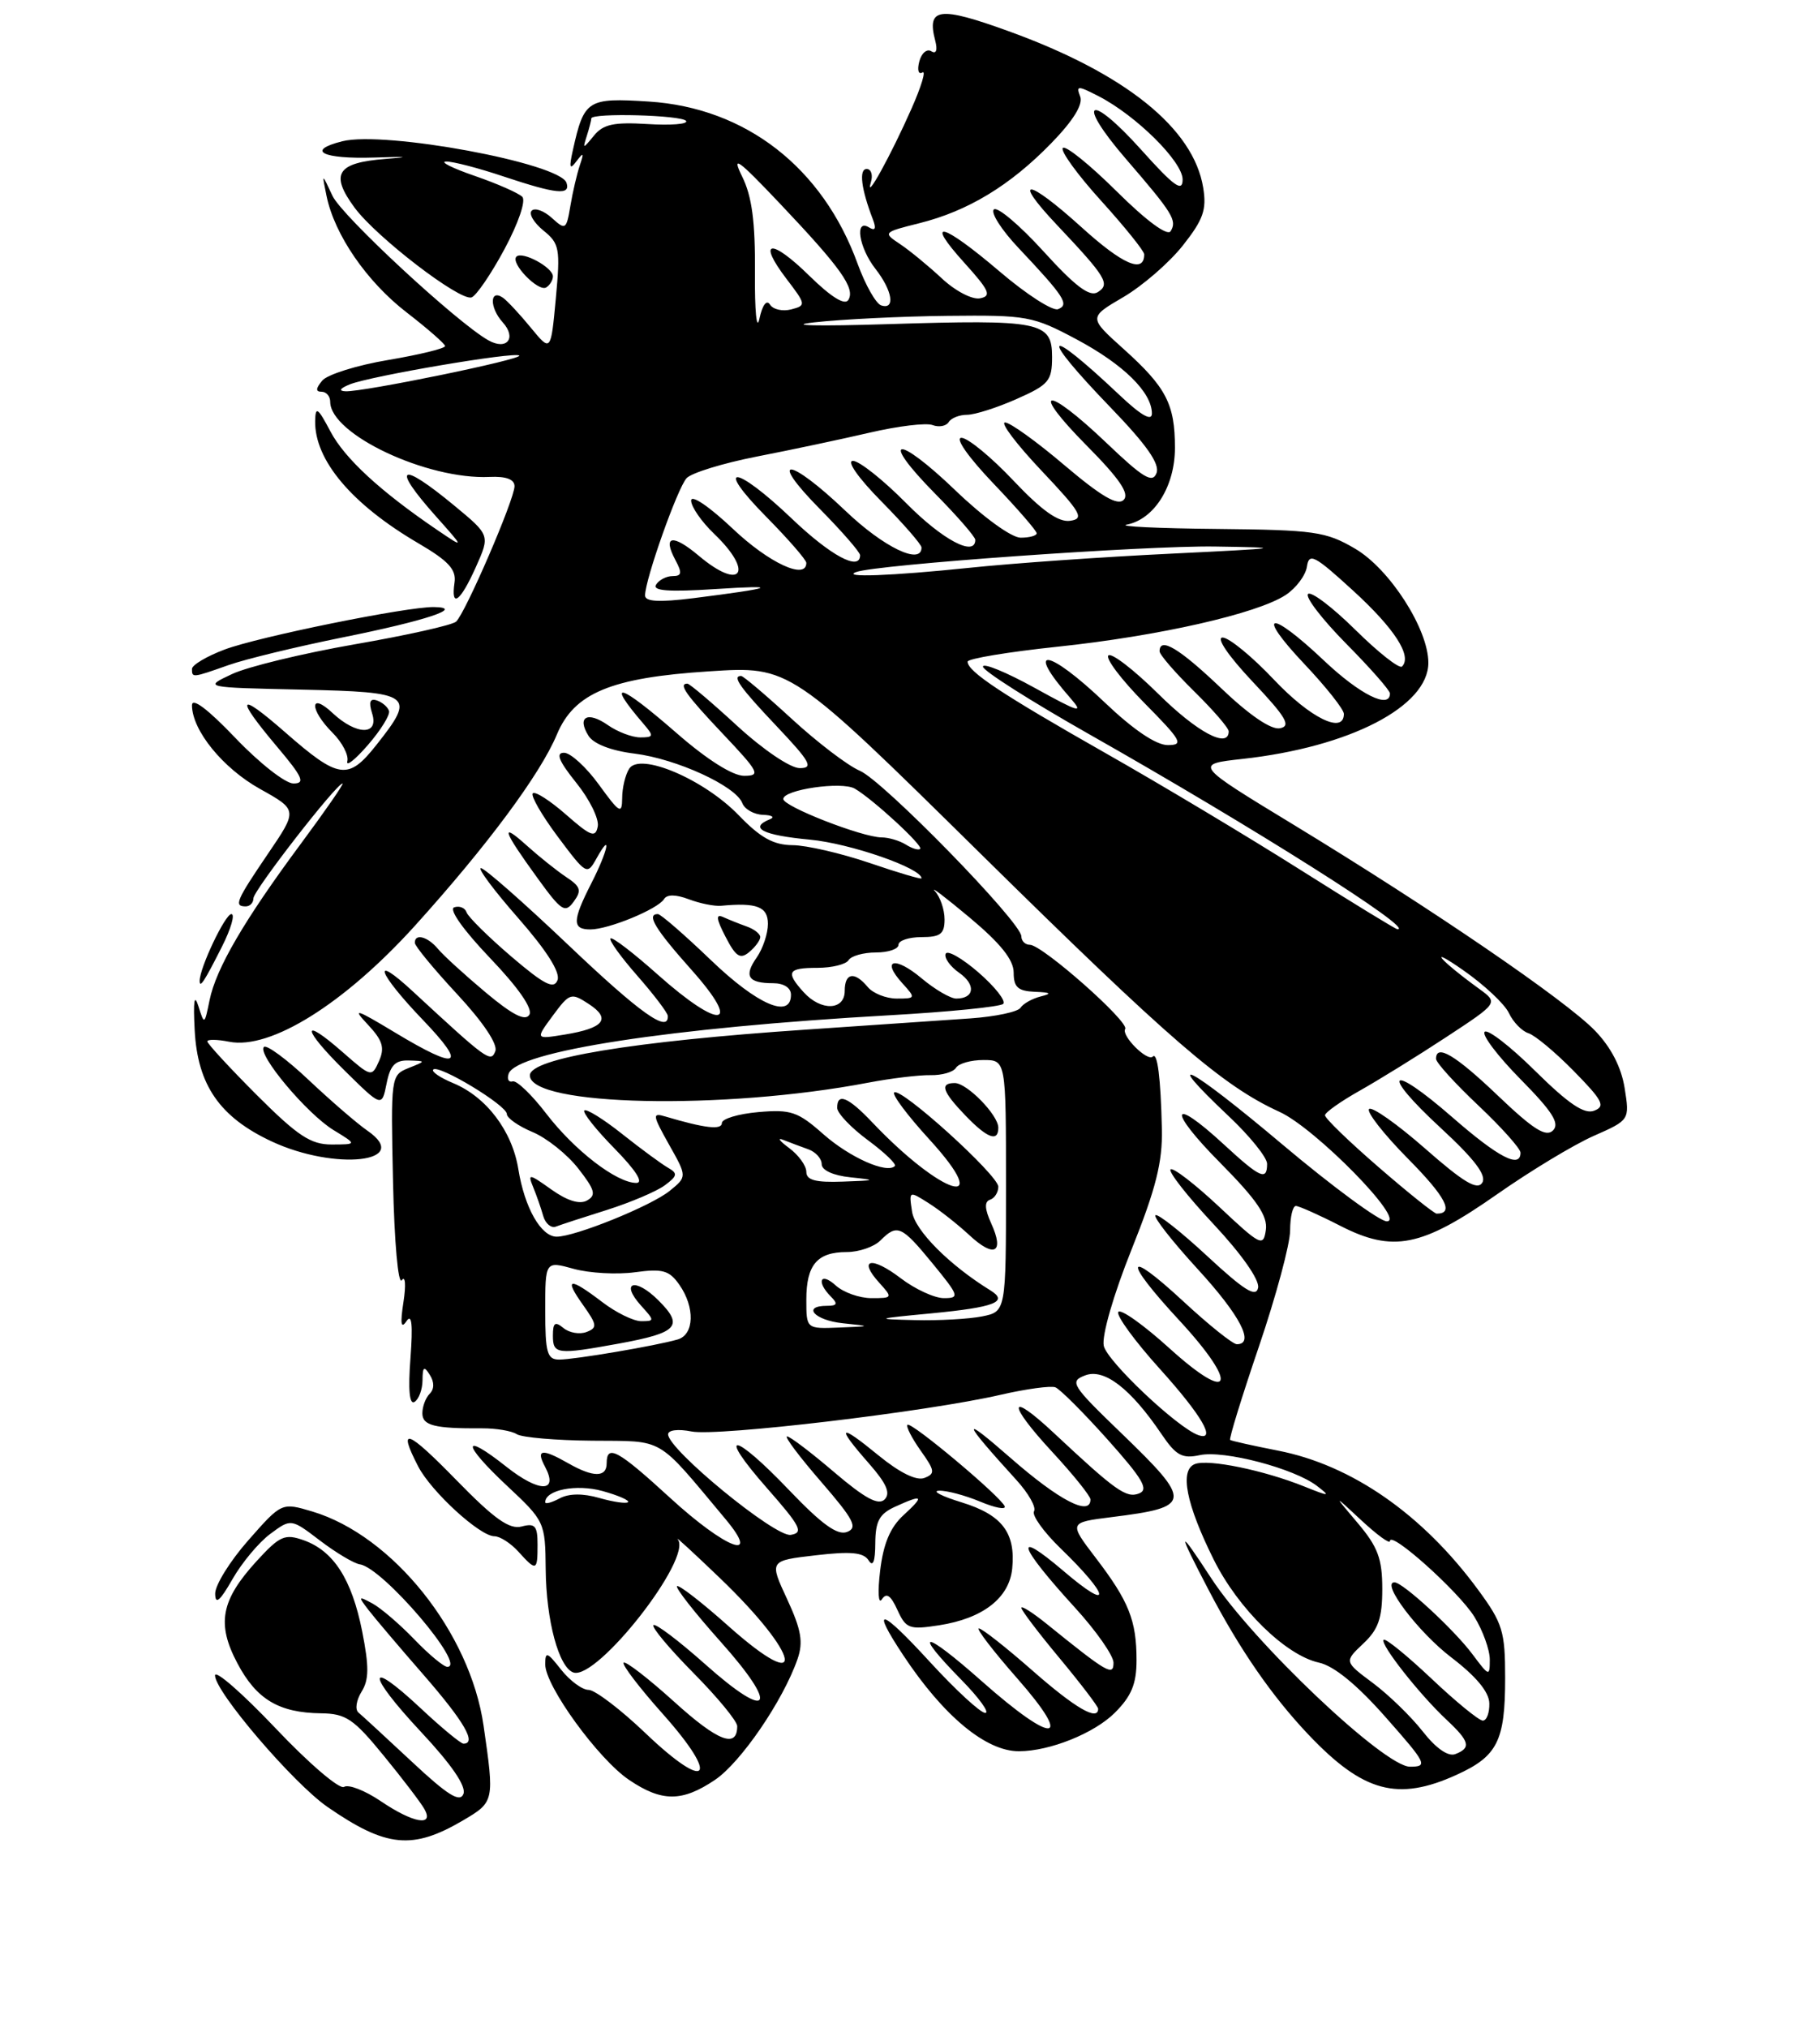 <?xml version="1.0" encoding="UTF-8" standalone="no"?>
<!DOCTYPE svg PUBLIC "-//W3C//DTD SVG 1.1//EN" "http://www.w3.org/Graphics/SVG/1.1/DTD/svg11.dtd" >
<svg xmlns="http://www.w3.org/2000/svg" xmlns:xlink="http://www.w3.org/1999/xlink" version="1.1" viewBox="0 0 237 264">
 <g >
 <path fill="currentColor"
d=" M 60.35 236.96 C 64.37 234.59 64.39 234.47 62.97 224.66 C 61.22 212.52 51.14 199.92 40.68 196.78 C 36.68 195.59 36.68 195.59 32.34 200.52 C 29.95 203.23 28.01 206.36 28.02 207.47 C 28.03 208.96 28.63 208.46 30.27 205.59 C 31.49 203.45 33.71 200.79 35.20 199.69 C 37.90 197.69 37.90 197.69 41.68 200.57 C 43.76 202.15 46.09 203.54 46.87 203.66 C 49.84 204.09 60.86 217.00 58.25 217.00 C 57.78 217.00 55.84 215.39 53.95 213.42 C 52.05 211.45 49.60 209.35 48.50 208.75 C 46.64 207.75 46.61 207.81 47.98 209.59 C 48.79 210.64 52.05 214.49 55.23 218.13 C 60.47 224.16 62.11 227.00 60.35 227.00 C 60.00 227.00 57.49 224.93 54.79 222.40 C 47.65 215.72 47.68 217.83 54.83 225.48 C 58.79 229.71 60.73 232.54 60.35 233.54 C 59.90 234.71 58.31 233.73 53.63 229.35 C 50.26 226.21 47.13 223.32 46.67 222.94 C 46.21 222.55 46.40 221.34 47.08 220.24 C 48.06 218.68 48.07 216.98 47.16 212.37 C 45.81 205.59 43.44 201.91 39.55 200.52 C 37.09 199.65 36.45 199.93 33.43 203.22 C 28.76 208.33 28.18 211.39 30.92 216.55 C 33.40 221.24 36.32 222.98 41.80 223.05 C 45.05 223.09 46.05 223.77 49.97 228.57 C 52.43 231.57 54.81 234.70 55.27 235.52 C 56.57 237.84 53.78 237.34 49.57 234.48 C 47.53 233.10 45.38 232.26 44.80 232.63 C 44.21 232.99 40.19 229.55 35.87 224.98 C 31.54 220.42 28.00 217.33 28.00 218.12 C 28.00 220.25 38.22 232.19 42.66 235.25 C 50.32 240.54 53.73 240.86 60.35 236.96 Z  M 93.10 231.72 C 96.46 229.46 101.96 221.42 103.85 216.00 C 104.62 213.78 104.35 212.19 102.50 208.19 C 100.17 203.18 100.17 203.18 106.21 202.48 C 110.81 201.94 112.45 202.10 113.11 203.14 C 113.68 204.05 113.97 203.31 113.98 200.91 C 114.00 198.04 114.51 197.09 116.55 196.16 C 120.21 194.49 120.43 194.71 117.66 197.25 C 115.92 198.84 115.03 200.97 114.61 204.50 C 114.28 207.25 114.38 208.92 114.83 208.22 C 115.43 207.30 115.99 207.68 116.86 209.59 C 117.97 212.03 118.41 212.19 122.28 211.59 C 127.99 210.71 131.43 208.04 131.81 204.20 C 132.27 199.54 130.49 197.21 125.23 195.59 C 122.63 194.79 121.30 194.11 122.28 194.07 C 123.26 194.03 125.66 194.67 127.61 195.48 C 129.56 196.30 131.01 196.58 130.83 196.10 C 130.35 194.85 118.64 185.03 118.17 185.49 C 117.96 185.71 118.73 187.21 119.88 188.84 C 121.75 191.46 121.81 191.86 120.37 192.41 C 119.34 192.81 117.14 191.72 114.37 189.45 C 109.21 185.22 108.80 185.57 113.15 190.52 C 115.45 193.14 116.00 194.40 115.19 195.21 C 114.38 196.02 112.62 195.06 108.63 191.66 C 105.63 189.10 102.87 187.00 102.49 187.00 C 102.11 187.00 104.10 189.65 106.91 192.89 C 111.19 197.84 111.74 198.89 110.30 199.44 C 109.05 199.92 107.01 198.44 102.81 194.05 C 95.47 186.35 93.18 186.12 99.89 193.75 C 104.26 198.72 104.68 199.54 102.97 199.82 C 100.95 200.15 87.00 188.71 87.00 186.73 C 87.00 186.17 88.31 186.01 90.06 186.36 C 93.42 187.03 120.76 183.79 130.31 181.58 C 133.62 180.82 136.83 180.38 137.43 180.61 C 138.03 180.84 141.10 183.91 144.24 187.42 C 148.83 192.56 149.63 193.93 148.32 194.43 C 146.66 195.07 145.29 194.09 137.27 186.59 C 131.26 180.96 131.09 182.61 137.02 189.02 C 139.76 191.98 142.00 194.77 142.00 195.21 C 142.00 197.46 137.92 195.34 131.59 189.80 C 125.01 184.05 125.22 184.84 132.34 192.66 C 133.93 194.40 134.97 196.24 134.65 196.75 C 134.34 197.26 135.90 199.44 138.12 201.59 C 144.59 207.85 144.87 209.97 138.52 204.55 C 131.84 198.86 132.55 201.16 139.98 209.29 C 142.74 212.31 145.00 215.54 145.00 216.46 C 145.00 218.26 144.23 217.82 136.25 211.37 C 134.46 209.93 133.00 209.00 133.00 209.32 C 133.00 209.64 135.25 212.60 138.00 215.90 C 140.75 219.21 143.00 222.16 143.00 222.46 C 143.00 224.11 140.02 222.38 134.46 217.50 C 131.01 214.47 127.87 212.00 127.47 212.00 C 127.08 212.00 129.32 214.93 132.46 218.50 C 139.92 226.99 137.28 227.22 127.88 218.90 C 120.26 212.14 118.65 212.03 125.21 218.71 C 127.52 221.07 128.91 223.00 128.30 223.00 C 127.68 223.00 124.44 220.01 121.09 216.36 C 114.62 209.30 113.30 208.98 117.64 215.52 C 122.88 223.43 128.41 228.01 132.70 227.99 C 136.70 227.98 142.50 225.65 145.17 222.98 C 147.34 220.82 148.00 219.21 148.00 216.14 C 148.00 210.97 147.01 208.47 142.69 202.82 C 139.17 198.21 139.17 198.21 144.74 197.51 C 155.25 196.20 155.33 195.57 146.05 186.61 C 139.53 180.33 139.23 179.85 141.30 179.06 C 143.77 178.10 147.23 180.76 151.25 186.70 C 153.14 189.49 153.94 189.93 156.23 189.44 C 159.37 188.76 168.54 191.17 171.50 193.45 C 173.31 194.84 173.15 194.85 169.84 193.52 C 164.57 191.40 157.36 189.92 155.60 190.60 C 153.58 191.38 154.45 195.82 158.06 203.06 C 161.25 209.46 167.43 215.50 171.75 216.45 C 173.70 216.87 176.71 219.33 180.43 223.55 C 185.79 229.61 185.98 230.00 183.60 230.00 C 180.27 230.00 163.16 213.78 157.75 205.50 C 153.32 198.71 153.24 199.06 157.39 207.00 C 161.45 214.77 165.63 220.81 170.39 225.83 C 177.51 233.33 182.00 234.55 189.67 231.06 C 195.00 228.64 196.00 226.65 196.00 218.45 C 196.00 212.39 195.68 211.33 192.50 207.00 C 185.28 197.16 176.02 190.72 166.41 188.85 C 163.16 188.21 160.36 187.59 160.19 187.46 C 160.02 187.32 161.71 181.85 163.94 175.29 C 166.17 168.73 168.00 161.93 168.00 160.18 C 168.00 158.43 168.34 157.00 168.75 157.00 C 169.16 157.01 171.75 158.16 174.50 159.57 C 181.40 163.11 185.12 162.36 194.96 155.47 C 199.27 152.45 204.91 149.04 207.51 147.89 C 212.22 145.81 212.22 145.81 211.56 141.65 C 211.13 138.95 209.79 136.34 207.70 134.18 C 203.89 130.23 186.53 118.37 168.50 107.40 C 155.50 99.50 155.50 99.50 161.81 98.80 C 175.77 97.26 186.00 91.97 186.00 86.28 C 186.00 81.90 180.97 74.07 176.46 71.43 C 172.66 69.20 171.20 68.99 158.41 68.86 C 150.76 68.79 145.50 68.53 146.73 68.30 C 150.31 67.60 153.00 63.32 153.00 58.30 C 153.00 52.60 151.86 50.42 146.30 45.42 C 141.75 41.33 141.75 41.33 146.28 38.68 C 148.77 37.22 152.26 34.20 154.03 31.96 C 156.69 28.60 157.15 27.30 156.68 24.44 C 155.43 16.71 146.53 9.55 131.31 4.05 C 122.31 0.79 120.66 1.00 121.78 5.27 C 122.11 6.54 121.92 7.07 121.27 6.67 C 120.70 6.31 119.99 6.92 119.71 8.01 C 119.42 9.11 119.60 9.75 120.11 9.43 C 120.62 9.12 119.98 11.25 118.68 14.18 C 116.02 20.20 112.60 26.40 113.40 23.75 C 113.70 22.79 113.45 22.00 112.86 22.00 C 111.82 22.00 112.14 24.60 113.67 28.57 C 114.13 29.77 113.97 30.10 113.17 29.61 C 111.25 28.42 111.84 32.24 114.00 35.00 C 116.22 37.84 116.62 40.37 114.75 39.76 C 114.06 39.53 112.69 37.10 111.69 34.37 C 107.14 21.82 97.12 14.03 84.49 13.22 C 76.51 12.71 76.06 12.99 74.61 19.50 C 74.08 21.85 74.18 22.18 75.06 21.00 C 75.99 19.77 76.07 19.86 75.51 21.50 C 75.14 22.60 74.58 24.98 74.28 26.78 C 73.75 29.92 73.64 29.99 71.86 28.37 C 70.83 27.44 69.65 27.01 69.24 27.43 C 68.83 27.84 69.52 29.00 70.76 30.01 C 72.86 31.70 72.98 32.37 72.38 38.84 C 71.73 45.83 71.73 45.83 69.13 42.67 C 67.70 40.92 66.07 39.18 65.52 38.78 C 63.76 37.54 63.72 40.03 65.46 41.96 C 67.32 44.01 66.00 45.66 63.59 44.30 C 59.53 42.02 44.51 28.10 43.30 25.50 C 41.90 22.50 41.90 22.50 42.52 25.50 C 43.56 30.57 47.76 36.67 52.96 40.68 C 55.68 42.78 57.93 44.75 57.96 45.05 C 57.98 45.36 54.66 46.17 50.58 46.86 C 46.50 47.54 42.62 48.76 41.96 49.55 C 41.11 50.58 41.08 51.00 41.88 51.00 C 42.49 51.00 43.00 51.59 43.00 52.31 C 43.00 56.53 55.61 62.47 63.75 62.09 C 65.90 61.99 67.00 62.40 67.00 63.30 C 67.00 65.00 60.60 79.83 59.39 80.93 C 58.90 81.38 52.96 82.71 46.20 83.88 C 39.43 85.06 32.23 86.80 30.20 87.76 C 26.50 89.50 26.50 89.50 39.25 89.78 C 53.74 90.10 54.20 90.44 48.99 97.01 C 45.34 101.62 44.12 101.45 37.14 95.34 C 30.96 89.93 30.54 90.64 36.06 97.19 C 39.42 101.17 39.79 102.00 38.21 102.00 C 37.16 102.00 33.76 99.33 30.65 96.07 C 27.06 92.31 25.00 90.76 25.00 91.82 C 25.01 95.08 29.02 100.01 33.86 102.71 C 38.77 105.45 38.77 105.45 34.88 111.17 C 30.74 117.27 30.43 118.00 32.00 118.00 C 32.55 118.00 33.00 117.53 33.00 116.95 C 33.00 115.93 43.82 102.00 44.61 102.00 C 44.82 102.00 42.39 105.51 39.21 109.80 C 31.81 119.78 28.14 126.06 27.29 130.21 C 26.63 133.44 26.61 133.45 25.84 131.00 C 25.30 129.30 25.15 130.29 25.35 134.09 C 25.72 141.27 28.62 145.45 35.40 148.61 C 43.65 152.45 53.79 151.31 47.86 147.21 C 46.56 146.32 43.13 143.36 40.24 140.64 C 37.35 137.91 34.70 135.96 34.37 136.30 C 33.44 137.22 39.96 145.00 43.43 147.12 C 46.50 148.99 46.50 148.99 43.19 149.00 C 40.46 149.00 38.78 147.89 33.44 142.56 C 29.90 139.01 27.00 135.87 27.00 135.58 C 27.00 135.29 28.28 135.31 29.84 135.62 C 35.22 136.69 44.84 130.68 54.05 120.50 C 63.43 110.12 70.34 100.81 72.51 95.64 C 74.77 90.21 79.57 88.22 92.33 87.40 C 102.90 86.71 102.90 86.71 127.70 111.15 C 152.39 135.47 159.24 141.39 166.62 144.75 C 171.30 146.88 183.18 159.00 180.59 159.00 C 179.65 159.00 173.50 154.48 166.94 148.95 C 154.84 138.76 150.85 136.67 160.00 145.31 C 162.75 147.90 165.00 150.69 165.00 151.51 C 165.00 153.76 164.12 153.37 159.38 149.00 C 152.39 142.55 151.98 144.41 158.87 151.36 C 163.68 156.22 165.09 158.30 164.84 160.11 C 164.52 162.36 164.17 162.19 158.74 157.09 C 155.57 154.12 152.73 151.94 152.43 152.24 C 152.12 152.54 154.64 155.75 158.02 159.36 C 161.67 163.26 164.03 166.62 163.83 167.64 C 163.58 168.96 162.06 168.03 157.22 163.54 C 153.77 160.34 150.72 157.94 150.46 158.21 C 150.19 158.47 152.68 161.64 155.99 165.25 C 161.50 171.26 163.44 175.00 161.06 175.00 C 160.54 175.00 157.39 172.48 154.06 169.39 C 146.46 162.36 146.17 163.91 153.58 171.91 C 161.38 180.34 160.48 182.95 152.32 175.56 C 148.92 172.48 145.91 170.34 145.62 170.80 C 145.34 171.26 147.78 174.61 151.05 178.23 C 156.49 184.26 158.48 187.68 156.04 186.83 C 153.34 185.89 144.13 177.19 143.73 175.20 C 143.46 173.88 144.99 168.57 147.34 162.70 C 150.53 154.73 151.39 151.29 151.30 147.00 C 151.15 140.31 150.72 136.94 150.12 137.55 C 149.41 138.25 145.99 134.83 146.52 133.96 C 147.09 133.05 135.72 123.00 134.11 123.00 C 133.50 123.00 133.00 122.50 133.00 121.90 C 133.00 120.07 114.98 101.61 111.96 100.34 C 110.42 99.69 106.43 96.65 103.09 93.58 C 99.75 90.51 96.79 88.00 96.51 88.00 C 95.29 88.00 96.32 89.46 101.15 94.56 C 105.54 99.20 105.97 100.00 104.14 100.00 C 102.92 100.00 99.39 97.61 96.00 94.50 C 92.71 91.47 89.79 89.00 89.51 89.00 C 88.29 89.00 89.32 90.46 94.15 95.56 C 98.86 100.54 99.09 101.00 96.89 101.00 C 95.41 101.00 92.07 98.89 88.18 95.50 C 80.61 88.90 78.76 88.37 83.81 94.25 C 85.17 95.83 85.12 96.00 83.38 96.00 C 82.31 96.00 80.42 95.28 79.16 94.40 C 76.50 92.54 75.09 93.33 76.64 95.80 C 77.30 96.85 79.60 97.74 82.63 98.11 C 88.12 98.80 95.80 102.32 96.66 104.55 C 96.96 105.35 98.18 106.04 99.36 106.08 C 100.54 106.12 100.94 106.38 100.25 106.66 C 97.46 107.79 99.34 108.74 105.46 109.31 C 110.69 109.80 120.00 113.02 120.00 114.35 C 120.00 114.51 116.96 113.62 113.25 112.35 C 109.54 111.09 105.02 110.04 103.21 110.03 C 100.72 110.01 99.02 109.06 96.21 106.15 C 91.67 101.44 83.31 97.89 81.93 100.08 C 81.43 100.86 81.02 102.58 81.02 103.90 C 81.00 106.05 80.69 105.87 77.99 102.15 C 76.34 99.87 74.29 98.00 73.45 98.00 C 72.33 98.00 72.77 99.08 75.04 101.91 C 76.77 104.05 78.03 106.61 77.84 107.59 C 77.55 109.11 76.94 108.89 73.71 106.05 C 71.63 104.23 69.69 102.98 69.38 103.28 C 69.08 103.58 70.54 106.12 72.63 108.92 C 76.36 113.90 76.45 113.96 77.68 111.75 C 79.73 108.06 79.17 110.76 77.00 115.00 C 74.52 119.87 74.49 121.00 76.88 121.00 C 79.24 121.00 85.66 118.36 86.47 117.05 C 86.86 116.42 87.99 116.43 89.69 117.07 C 91.14 117.62 93.03 118.00 93.91 117.92 C 98.55 117.48 100.00 118.04 100.00 120.28 C 100.00 121.53 99.34 123.50 98.54 124.65 C 96.83 127.08 97.41 128.00 100.67 128.00 C 102.07 128.00 103.00 128.60 103.00 129.50 C 103.00 132.70 98.63 130.81 92.58 125.00 C 89.14 121.70 86.03 119.00 85.67 119.00 C 84.13 119.00 85.29 120.93 90.08 126.30 C 96.75 133.79 93.84 134.17 85.65 126.88 C 82.49 124.06 79.72 121.94 79.50 122.17 C 79.27 122.40 80.85 124.59 83.00 127.04 C 85.15 129.49 86.93 131.84 86.96 132.25 C 87.09 134.57 83.36 131.92 74.00 123.02 C 68.22 117.53 63.11 113.03 62.63 113.02 C 62.15 113.01 64.33 115.93 67.48 119.52 C 71.18 123.74 72.99 126.59 72.60 127.60 C 72.13 128.83 70.88 128.20 66.56 124.51 C 63.57 121.95 60.96 119.37 60.76 118.78 C 60.56 118.19 59.84 117.89 59.15 118.12 C 58.41 118.36 60.29 121.03 63.80 124.71 C 67.52 128.60 69.41 131.33 68.93 132.11 C 68.40 132.98 66.74 132.13 63.24 129.20 C 60.52 126.92 57.72 124.37 57.03 123.53 C 55.69 121.92 53.99 121.48 54.02 122.75 C 54.02 123.16 56.51 126.18 59.55 129.45 C 62.92 133.08 64.85 135.96 64.50 136.85 C 63.92 138.37 63.47 138.05 53.75 129.06 C 48.25 123.97 49.18 126.64 55.04 132.75 C 60.92 138.88 59.75 139.43 51.45 134.43 C 46.26 131.30 45.82 131.18 47.92 133.41 C 49.83 135.45 50.12 136.41 49.36 138.13 C 48.41 140.26 48.35 140.24 44.66 137.01 C 39.14 132.16 39.30 133.88 44.88 139.38 C 49.72 144.15 49.72 144.15 50.34 141.07 C 50.81 138.69 51.46 138.01 53.22 138.06 C 55.50 138.13 55.50 138.13 53.19 139.05 C 50.90 139.97 50.88 140.16 51.18 153.91 C 51.35 161.68 51.85 167.32 52.32 166.67 C 52.78 166.02 52.88 167.28 52.54 169.50 C 52.10 172.33 52.22 173.06 52.93 172.00 C 53.62 170.96 53.78 172.41 53.45 176.82 C 53.13 180.96 53.32 182.92 53.98 182.51 C 54.54 182.16 55.01 180.90 55.02 179.69 C 55.03 177.93 55.22 177.79 55.97 178.99 C 56.57 179.93 56.56 180.84 55.96 181.44 C 55.43 181.97 55.00 183.11 55.00 183.99 C 55.00 185.59 56.58 185.99 62.79 185.95 C 64.60 185.94 66.63 186.28 67.29 186.71 C 67.96 187.14 72.38 187.52 77.12 187.56 C 86.67 187.65 85.36 186.87 94.46 197.75 C 99.22 203.44 94.50 201.64 87.26 195.00 C 80.45 188.76 79.00 187.97 79.00 190.50 C 79.00 192.36 77.26 192.36 74.00 190.50 C 70.57 188.54 69.75 188.66 70.97 190.94 C 72.78 194.33 70.22 194.34 65.94 190.95 C 60.09 186.32 60.13 187.91 65.98 193.39 C 70.94 198.03 71.00 198.15 71.06 204.29 C 71.12 210.97 72.77 217.11 74.68 217.74 C 77.77 218.74 90.20 202.87 88.26 200.40 C 87.87 199.90 90.30 202.14 93.66 205.36 C 104.31 215.56 105.32 221.01 94.83 211.67 C 91.39 208.60 88.39 206.28 88.16 206.50 C 87.94 206.73 90.48 209.97 93.82 213.71 C 101.56 222.36 100.32 224.23 91.85 216.68 C 88.40 213.61 85.36 211.31 85.09 211.57 C 84.83 211.84 87.18 214.64 90.31 217.81 C 93.44 220.97 96.00 224.08 96.00 224.72 C 96.00 227.67 93.48 226.70 87.82 221.57 C 84.43 218.51 81.46 216.21 81.21 216.46 C 80.96 216.70 83.27 219.73 86.35 223.18 C 93.82 231.57 92.18 233.39 84.10 225.68 C 80.83 222.55 77.47 220.00 76.65 220.00 C 75.82 220.00 74.21 218.81 73.07 217.37 C 71.24 215.04 71.00 214.96 71.00 216.69 C 71.00 219.50 77.92 229.03 81.92 231.72 C 86.18 234.60 88.82 234.60 93.10 231.72 Z  M 70.00 201.09 C 70.00 198.64 69.67 198.27 67.93 198.73 C 66.33 199.15 64.36 197.74 59.43 192.69 C 53.00 186.10 51.73 185.64 54.45 190.90 C 56.15 194.19 62.49 200.00 64.38 200.00 C 65.10 200.00 66.50 200.90 67.50 202.00 C 69.85 204.60 70.00 204.54 70.00 201.09 Z  M 28.90 123.25 C 30.08 120.91 30.63 119.00 30.13 119.00 C 29.32 119.00 26.00 126.00 26.00 127.69 C 26.00 128.72 26.61 127.78 28.90 123.25 Z  M 99.00 121.99 C 99.00 121.58 98.21 120.96 97.25 120.62 C 96.29 120.28 94.90 119.72 94.17 119.39 C 93.18 118.94 93.26 119.61 94.48 121.96 C 95.82 124.56 96.39 124.92 97.56 123.95 C 98.35 123.29 99.00 122.41 99.00 121.99 Z  M 73.73 114.18 C 72.50 113.36 70.20 111.52 68.62 110.10 C 65.08 106.91 65.44 108.04 69.98 114.30 C 73.10 118.61 73.58 118.93 74.71 117.38 C 75.77 115.93 75.62 115.43 73.73 114.18 Z  M 50.66 92.56 C 50.50 92.05 49.79 91.43 49.08 91.19 C 48.17 90.89 47.99 91.39 48.46 92.88 C 49.38 95.77 46.41 95.73 43.31 92.83 C 40.29 89.99 40.28 92.37 43.30 95.39 C 44.57 96.66 45.43 98.32 45.23 99.10 C 45.03 99.87 46.23 98.92 47.90 97.00 C 49.57 95.08 50.81 93.08 50.66 92.56 Z  M 29.75 86.59 C 31.95 85.81 38.65 84.19 44.63 82.98 C 55.52 80.79 60.61 79.09 56.50 79.03 C 52.99 78.98 33.66 82.90 29.25 84.56 C 26.91 85.44 25.00 86.58 25.00 87.08 C 25.00 88.26 25.02 88.26 29.75 86.59 Z  M 61.96 73.84 C 63.82 69.68 63.82 69.68 59.18 65.84 C 52.05 59.94 50.87 60.60 56.75 67.20 C 60.50 71.41 60.50 71.41 57.00 69.04 C 49.53 63.97 44.89 59.69 43.03 56.17 C 41.38 53.05 41.08 52.85 41.04 54.80 C 40.95 59.90 45.81 65.66 54.50 70.74 C 58.39 73.02 59.43 74.14 59.19 75.83 C 58.69 79.26 59.93 78.37 61.96 73.84 Z  M 65.69 32.44 C 67.51 29.05 68.51 26.12 68.01 25.62 C 67.53 25.14 64.75 23.91 61.82 22.90 C 58.89 21.89 57.22 21.05 58.09 21.03 C 58.97 21.01 62.35 21.89 65.59 22.98 C 72.47 25.27 74.32 25.46 73.77 23.80 C 72.91 21.23 50.09 17.01 44.58 18.39 C 39.75 19.60 41.98 20.73 48.75 20.51 C 53.09 20.36 53.61 20.43 50.20 20.69 C 43.87 21.18 42.94 22.64 46.17 27.03 C 48.99 30.86 59.86 39.21 61.40 38.72 C 62.00 38.53 63.94 35.70 65.69 32.44 Z  M 72.00 35.98 C 72.00 34.81 68.01 32.66 67.25 33.41 C 66.42 34.25 70.11 38.05 71.13 37.42 C 71.61 37.12 72.00 36.47 72.00 35.98 Z  M 185.26 225.40 C 183.74 223.46 180.82 220.63 178.77 219.10 C 175.04 216.32 175.04 216.32 177.52 213.98 C 179.49 212.13 180.00 210.67 180.00 206.86 C 180.00 202.93 179.43 201.39 176.80 198.28 C 173.60 194.50 173.60 194.50 177.30 197.95 C 179.34 199.84 181.00 201.05 181.00 200.63 C 181.00 199.18 189.98 207.23 191.99 210.48 C 193.09 212.27 194.00 214.78 194.00 216.06 C 194.00 218.29 193.91 218.26 191.75 215.37 C 189.37 212.17 182.68 206.00 181.59 206.00 C 179.77 206.00 184.69 212.49 188.97 215.76 C 192.21 218.23 193.91 220.27 193.94 221.75 C 193.97 222.99 193.59 224.00 193.09 224.00 C 192.59 224.00 189.58 221.54 186.40 218.53 C 183.21 215.52 180.42 213.25 180.18 213.48 C 179.66 214.01 184.88 220.64 188.40 223.92 C 191.38 226.71 191.60 227.56 189.51 228.36 C 188.58 228.72 187.00 227.62 185.26 225.40 Z  M 71.00 195.57 C 71.00 193.97 75.05 193.17 78.45 194.11 C 80.51 194.68 82.00 195.33 81.78 195.56 C 81.55 195.78 79.88 195.54 78.06 195.02 C 75.91 194.40 74.09 194.42 72.87 195.07 C 71.84 195.62 71.00 195.85 71.00 195.57 Z  M 71.00 170.58 C 71.00 164.16 71.00 164.16 74.72 165.19 C 76.76 165.75 80.34 165.95 82.68 165.63 C 86.29 165.14 87.15 165.38 88.46 167.25 C 90.52 170.19 90.42 173.74 88.25 174.38 C 85.48 175.19 74.81 177.00 72.82 177.00 C 71.25 177.00 71.00 176.12 71.00 170.58 Z  M 80.57 174.92 C 88.28 173.51 89.09 172.63 85.74 169.29 C 82.71 166.26 80.69 166.89 83.49 169.99 C 85.25 171.93 85.25 172.00 83.50 172.00 C 82.50 172.00 80.21 170.88 78.41 169.50 C 74.12 166.23 73.39 166.34 75.93 169.90 C 77.76 172.48 77.81 172.86 76.37 173.41 C 75.48 173.75 74.13 173.52 73.37 172.89 C 72.28 171.99 72.00 172.19 72.00 173.88 C 72.00 176.32 72.53 176.38 80.57 174.92 Z  M 105.00 169.20 C 105.00 164.66 106.41 163.00 110.27 163.00 C 111.85 163.00 113.82 162.32 114.64 161.50 C 116.84 159.30 117.39 159.55 121.45 164.50 C 124.90 168.71 124.99 169.00 122.91 169.00 C 121.69 169.00 119.15 167.83 117.28 166.40 C 113.48 163.50 111.68 163.89 114.49 166.99 C 116.27 168.96 116.25 169.00 113.48 169.00 C 111.93 169.00 109.83 168.26 108.83 167.35 C 106.83 165.53 106.26 166.86 108.20 168.80 C 109.13 169.73 109.02 170.00 107.70 170.00 C 104.37 170.00 106.07 171.89 109.75 172.27 C 113.50 172.66 113.50 172.66 109.25 172.83 C 105.00 173.00 105.00 173.00 105.00 169.20 Z  M 121.30 170.98 C 129.53 170.19 131.38 169.47 128.97 167.99 C 123.63 164.70 119.14 160.19 118.77 157.75 C 118.35 155.02 118.37 155.01 120.92 156.63 C 122.34 157.52 124.73 159.41 126.24 160.81 C 129.48 163.82 130.82 163.10 129.08 159.28 C 128.22 157.39 128.17 156.44 128.92 156.19 C 129.51 156.00 130.00 155.23 130.00 154.50 C 130.00 152.99 117.23 141.44 116.44 142.23 C 116.15 142.52 118.20 145.25 120.99 148.30 C 129.68 157.81 122.73 155.75 113.56 146.09 C 110.44 142.80 108.99 142.21 109.02 144.25 C 109.04 144.94 110.83 146.82 113.01 148.43 C 115.19 150.04 116.77 151.56 116.53 151.80 C 115.49 152.84 110.66 150.69 107.22 147.66 C 103.90 144.72 102.99 144.41 98.75 144.78 C 96.14 145.01 94.00 145.65 94.00 146.21 C 94.00 147.14 91.77 146.88 86.63 145.35 C 84.92 144.84 84.96 145.15 87.11 148.99 C 89.48 153.19 89.48 153.19 87.20 155.04 C 84.78 157.00 74.90 161.00 72.49 161.00 C 70.45 161.00 68.31 157.23 67.50 152.22 C 66.70 147.24 63.33 142.79 58.99 141.00 C 57.31 140.30 56.15 139.51 56.42 139.24 C 57.12 138.54 66.00 143.90 66.00 145.03 C 66.00 145.55 67.50 146.60 69.33 147.37 C 71.17 148.13 73.85 150.27 75.29 152.11 C 77.48 154.91 77.67 155.60 76.44 156.29 C 75.48 156.83 73.87 156.33 71.80 154.86 C 68.87 152.77 68.69 152.75 69.43 154.55 C 69.87 155.62 70.46 157.31 70.74 158.31 C 71.03 159.30 71.77 159.92 72.38 159.69 C 73.00 159.45 76.00 158.47 79.06 157.51 C 82.11 156.54 85.49 155.11 86.56 154.32 C 88.22 153.09 88.28 152.76 87.00 152.03 C 86.17 151.56 83.49 149.59 81.03 147.64 C 78.58 145.69 76.35 144.31 76.09 144.57 C 75.84 144.83 77.60 147.06 80.02 149.52 C 82.81 152.37 83.85 154.00 82.86 154.00 C 80.30 154.00 74.82 149.78 71.14 144.99 C 69.25 142.52 67.28 140.63 66.76 140.78 C 66.24 140.94 66.00 140.50 66.23 139.80 C 67.21 136.88 87.26 133.79 115.73 132.18 C 123.55 131.74 130.26 131.07 130.64 130.69 C 131.02 130.31 129.57 128.47 127.42 126.60 C 125.26 124.73 123.34 123.64 123.14 124.18 C 122.94 124.72 123.74 125.83 124.91 126.65 C 127.11 128.19 126.90 130.00 124.52 130.00 C 123.77 130.00 121.75 128.82 120.03 127.38 C 116.54 124.44 114.68 124.89 117.49 127.99 C 119.27 129.95 119.25 130.00 116.78 130.00 C 115.38 130.00 113.68 129.32 113.00 128.50 C 111.27 126.42 110.00 126.63 110.00 129.00 C 110.00 131.56 106.90 131.66 104.65 129.17 C 102.27 126.54 102.57 126.00 106.44 126.00 C 108.33 126.00 110.16 125.55 110.50 125.00 C 110.84 124.45 112.44 124.00 114.06 124.00 C 115.68 124.00 117.00 123.55 117.00 123.00 C 117.00 122.45 118.35 122.00 120.00 122.00 C 122.46 122.00 123.00 121.59 123.00 119.70 C 123.00 118.43 122.44 116.78 121.75 116.02 C 121.06 115.26 123.09 116.80 126.25 119.44 C 130.29 122.82 132.00 124.95 132.00 126.62 C 132.00 128.52 132.55 129.02 134.75 129.12 C 136.86 129.20 137.03 129.35 135.50 129.73 C 134.40 130.01 133.23 130.67 132.89 131.20 C 132.55 131.73 129.63 132.35 126.39 132.58 C 123.15 132.80 113.53 133.46 105.00 134.04 C 82.35 135.57 69.00 137.78 69.00 140.00 C 69.00 144.00 94.16 144.55 113.00 140.96 C 116.03 140.38 119.71 139.94 121.18 139.97 C 122.66 140.00 124.15 139.57 124.49 139.01 C 124.84 138.45 126.44 138.00 128.06 138.00 C 131.00 138.00 131.00 138.00 131.00 154.38 C 131.00 170.75 131.00 170.75 127.88 171.38 C 126.16 171.72 122.22 171.94 119.12 171.86 C 113.80 171.73 113.92 171.68 121.30 170.98 Z  M 130.00 146.81 C 130.00 145.17 125.93 141.00 124.33 141.00 C 122.35 141.00 122.70 142.08 125.69 145.20 C 128.56 148.19 130.00 148.73 130.00 146.81 Z  M 179.50 151.93 C 175.65 148.60 172.52 145.57 172.54 145.19 C 172.57 144.81 174.60 143.38 177.05 142.00 C 179.50 140.62 184.57 137.49 188.31 135.03 C 195.12 130.56 195.12 130.56 192.64 128.75 C 187.49 125.01 185.71 122.94 190.50 126.28 C 193.25 128.19 195.95 130.72 196.49 131.89 C 197.04 133.06 198.18 134.24 199.03 134.51 C 199.89 134.78 202.56 137.01 204.97 139.47 C 208.71 143.28 209.09 144.03 207.59 144.60 C 206.31 145.10 204.26 143.71 199.94 139.45 C 196.70 136.24 193.73 133.94 193.33 134.33 C 192.94 134.73 195.05 137.51 198.02 140.52 C 202.17 144.73 203.14 146.26 202.23 147.17 C 201.32 148.08 199.68 147.05 195.10 142.68 C 189.52 137.35 187.00 135.85 187.00 137.85 C 187.00 138.33 189.47 141.05 192.50 143.91 C 195.53 146.77 198.00 149.54 198.00 150.06 C 198.00 152.18 195.14 150.70 189.12 145.45 C 180.85 138.24 179.62 139.48 187.68 146.91 C 192.03 150.93 193.61 153.02 193.02 153.97 C 192.38 155.00 190.59 153.93 185.57 149.52 C 181.93 146.33 178.65 144.02 178.28 144.38 C 177.92 144.75 180.19 147.65 183.33 150.83 C 188.27 155.82 189.41 158.01 187.08 158.00 C 186.76 157.99 183.35 155.27 179.50 151.93 Z  M 105.00 152.56 C 105.00 151.76 103.99 150.37 102.75 149.45 C 101.51 148.54 101.17 148.06 102.00 148.40 C 102.83 148.73 104.29 149.28 105.25 149.62 C 106.21 149.96 107.00 150.83 107.00 151.56 C 107.00 152.35 108.50 153.04 110.75 153.27 C 114.19 153.63 114.10 153.68 109.75 153.83 C 106.20 153.96 105.00 153.64 105.00 152.56 Z  M 71.99 132.22 C 74.18 129.26 74.37 129.20 76.69 130.72 C 79.62 132.64 78.65 133.86 73.52 134.69 C 69.71 135.31 69.71 135.31 71.99 132.22 Z  M 169.30 113.22 C 162.58 108.97 151.15 102.12 143.88 98.00 C 130.45 90.37 126.00 87.42 126.00 86.14 C 126.00 85.75 131.29 84.87 137.75 84.19 C 150.90 82.80 163.70 79.90 167.42 77.46 C 168.77 76.57 170.02 74.91 170.19 73.76 C 170.46 71.92 171.17 72.29 176.20 76.89 C 181.62 81.85 183.92 85.42 182.57 86.77 C 182.23 87.11 179.50 84.96 176.50 82.00 C 173.50 79.04 170.73 76.94 170.33 77.33 C 169.94 77.73 172.18 80.64 175.31 83.81 C 178.44 86.97 181.00 89.88 181.00 90.28 C 181.00 92.37 177.08 90.42 172.41 86.00 C 165.31 79.28 163.40 79.61 169.85 86.44 C 172.68 89.43 175.00 92.36 175.00 92.94 C 175.00 95.63 170.64 93.50 165.91 88.50 C 163.05 85.47 160.03 83.00 159.21 83.00 C 158.33 83.00 159.94 85.37 163.10 88.73 C 167.49 93.38 168.16 94.52 166.68 94.81 C 165.53 95.04 162.71 93.12 159.01 89.59 C 153.57 84.40 151.00 82.86 151.00 84.79 C 151.00 85.23 153.03 87.57 155.50 90.00 C 157.97 92.43 160.00 94.77 160.00 95.21 C 160.00 97.53 155.89 95.34 150.81 90.31 C 147.64 87.18 144.73 84.94 144.33 85.33 C 143.94 85.73 146.05 88.51 149.02 91.52 C 153.88 96.44 154.19 97.00 152.06 97.00 C 150.54 97.00 147.59 95.00 143.91 91.50 C 136.45 84.38 133.32 83.97 139.40 90.90 C 141.19 92.95 140.52 92.75 134.75 89.56 C 131.04 87.51 128.00 86.26 128.00 86.79 C 128.00 87.32 134.19 91.25 141.75 95.54 C 163.25 107.72 184.50 121.16 181.96 120.97 C 181.71 120.95 176.01 117.46 169.30 113.22 Z  M 117.97 109.96 C 117.16 109.45 115.73 109.02 114.79 109.02 C 112.24 108.99 102.00 104.99 102.00 104.02 C 102.00 102.80 109.64 101.69 111.31 102.67 C 113.67 104.04 120.24 110.10 119.83 110.51 C 119.61 110.72 118.78 110.47 117.97 109.96 Z  M 84.00 77.52 C 84.00 75.46 88.23 63.52 89.41 62.25 C 90.05 61.56 94.16 60.30 98.54 59.44 C 102.92 58.59 109.53 57.19 113.23 56.33 C 116.92 55.47 120.62 55.02 121.44 55.34 C 122.26 55.65 123.20 55.48 123.53 54.96 C 123.85 54.43 124.93 54.00 125.93 54.00 C 126.93 54.00 129.83 53.08 132.37 51.95 C 136.58 50.09 137.00 49.59 137.00 46.47 C 137.00 41.87 135.53 41.58 115.59 42.20 C 106.40 42.49 102.29 42.39 106.00 41.97 C 109.58 41.57 117.39 41.18 123.36 41.12 C 133.75 41.01 134.48 41.14 140.17 44.17 C 146.30 47.44 150.00 51.08 150.00 53.84 C 150.00 54.89 148.58 54.08 145.75 51.40 C 135.93 42.13 135.16 43.25 144.62 53.05 C 149.32 57.92 151.06 60.40 150.60 61.59 C 150.08 62.96 148.87 62.23 144.05 57.63 C 136.15 50.10 133.98 50.40 141.49 57.99 C 145.79 62.33 147.12 64.28 146.32 65.08 C 145.53 65.87 143.41 64.63 138.64 60.59 C 135.02 57.51 131.53 55.00 130.88 55.00 C 130.23 55.00 132.35 57.81 135.60 61.25 C 140.80 66.75 141.24 67.53 139.36 67.80 C 137.84 68.02 135.69 66.50 131.96 62.56 C 129.07 59.50 126.03 57.00 125.20 57.00 C 124.33 57.00 126.06 59.48 129.35 62.93 C 132.46 66.18 135.00 69.11 135.00 69.43 C 135.00 69.74 134.06 70.00 132.91 70.00 C 131.72 70.00 128.09 67.37 124.41 63.84 C 116.69 56.43 114.43 56.83 121.81 64.31 C 124.66 67.20 127.00 69.89 127.00 70.28 C 127.00 72.55 122.72 70.28 118.00 65.50 C 115.01 62.48 111.89 60.00 111.07 60.00 C 110.20 60.00 111.78 62.24 114.78 65.28 C 117.65 68.19 120.00 70.89 120.00 71.28 C 120.00 73.63 115.06 71.25 110.09 66.50 C 102.71 59.46 99.87 59.28 106.78 66.28 C 109.65 69.19 112.00 71.89 112.00 72.28 C 112.00 74.41 108.18 72.36 103.09 67.50 C 95.71 60.46 92.87 60.28 99.78 67.28 C 102.65 70.19 105.00 72.89 105.00 73.28 C 105.00 75.55 100.15 73.31 95.44 68.85 C 92.36 65.94 90.00 64.34 90.00 65.17 C 90.00 65.97 91.35 67.92 93.00 69.50 C 98.24 74.52 96.54 77.01 91.03 72.38 C 87.58 69.47 86.24 69.71 87.95 72.91 C 88.85 74.59 88.78 75.00 87.59 75.00 C 86.78 75.00 85.81 75.50 85.43 76.12 C 84.93 76.92 87.09 77.08 93.12 76.69 C 101.88 76.12 100.84 76.55 90.25 77.88 C 85.80 78.43 84.00 78.33 84.00 77.52 Z  M 111.50 74.47 C 114.13 73.50 149.05 71.02 158.17 71.15 C 167.58 71.29 167.08 71.37 152.50 72.08 C 143.70 72.50 131.84 73.33 126.14 73.93 C 116.06 74.97 109.48 75.22 111.50 74.47 Z  M 45.55 50.04 C 48.25 48.95 67.08 45.75 67.62 46.29 C 68.10 46.77 47.31 51.04 45.00 50.94 C 44.05 50.90 44.25 50.57 45.55 50.04 Z  M 98.31 35.50 C 98.36 28.89 97.92 25.57 96.65 23.00 C 95.22 20.09 96.05 20.69 101.56 26.50 C 109.53 34.91 111.40 37.54 110.47 39.05 C 110.01 39.79 108.23 38.68 105.40 35.91 C 100.38 30.98 98.55 31.23 102.42 36.31 C 104.97 39.65 104.99 39.77 103.03 40.28 C 101.91 40.57 100.67 40.29 100.27 39.66 C 99.83 38.96 99.28 39.69 98.89 41.50 C 98.53 43.17 98.27 40.51 98.31 35.50 Z  M 130.20 35.37 C 122.65 28.94 120.28 28.36 125.60 34.24 C 128.85 37.84 129.16 38.54 127.61 38.84 C 126.60 39.03 124.39 37.88 122.64 36.24 C 120.91 34.63 118.47 32.62 117.21 31.78 C 114.95 30.28 114.99 30.24 119.71 29.06 C 126.04 27.48 131.53 24.16 136.89 18.65 C 139.76 15.70 141.06 13.60 140.66 12.56 C 140.11 11.12 140.32 11.12 143.09 12.54 C 147.99 15.08 154.00 21.04 154.00 23.37 C 154.00 25.07 152.90 24.28 148.61 19.50 C 141.76 11.88 139.99 13.02 146.66 20.74 C 152.73 27.77 153.30 28.70 152.44 30.10 C 152.02 30.77 149.28 28.75 145.41 24.91 C 141.91 21.44 138.76 18.90 138.40 19.26 C 138.05 19.62 140.28 22.71 143.38 26.13 C 146.47 29.54 149.00 32.69 149.00 33.11 C 149.00 35.66 146.21 34.46 140.82 29.57 C 133.76 23.18 131.69 22.99 137.62 29.27 C 144.07 36.10 144.61 37.00 142.94 38.04 C 141.89 38.69 140.03 37.29 135.87 32.71 C 132.76 29.29 129.86 26.85 129.42 27.27 C 128.98 27.69 130.42 29.94 132.62 32.27 C 138.61 38.62 139.29 39.67 137.78 40.25 C 137.07 40.52 133.66 38.32 130.20 35.37 Z  M 76.42 17.67 C 76.74 16.66 77.00 15.65 77.00 15.42 C 77.00 14.66 88.87 14.98 89.35 15.75 C 89.60 16.16 87.35 16.34 84.34 16.15 C 79.95 15.88 78.56 16.17 77.35 17.65 C 75.89 19.43 75.86 19.43 76.42 17.67 Z "/>
</g>
</svg>